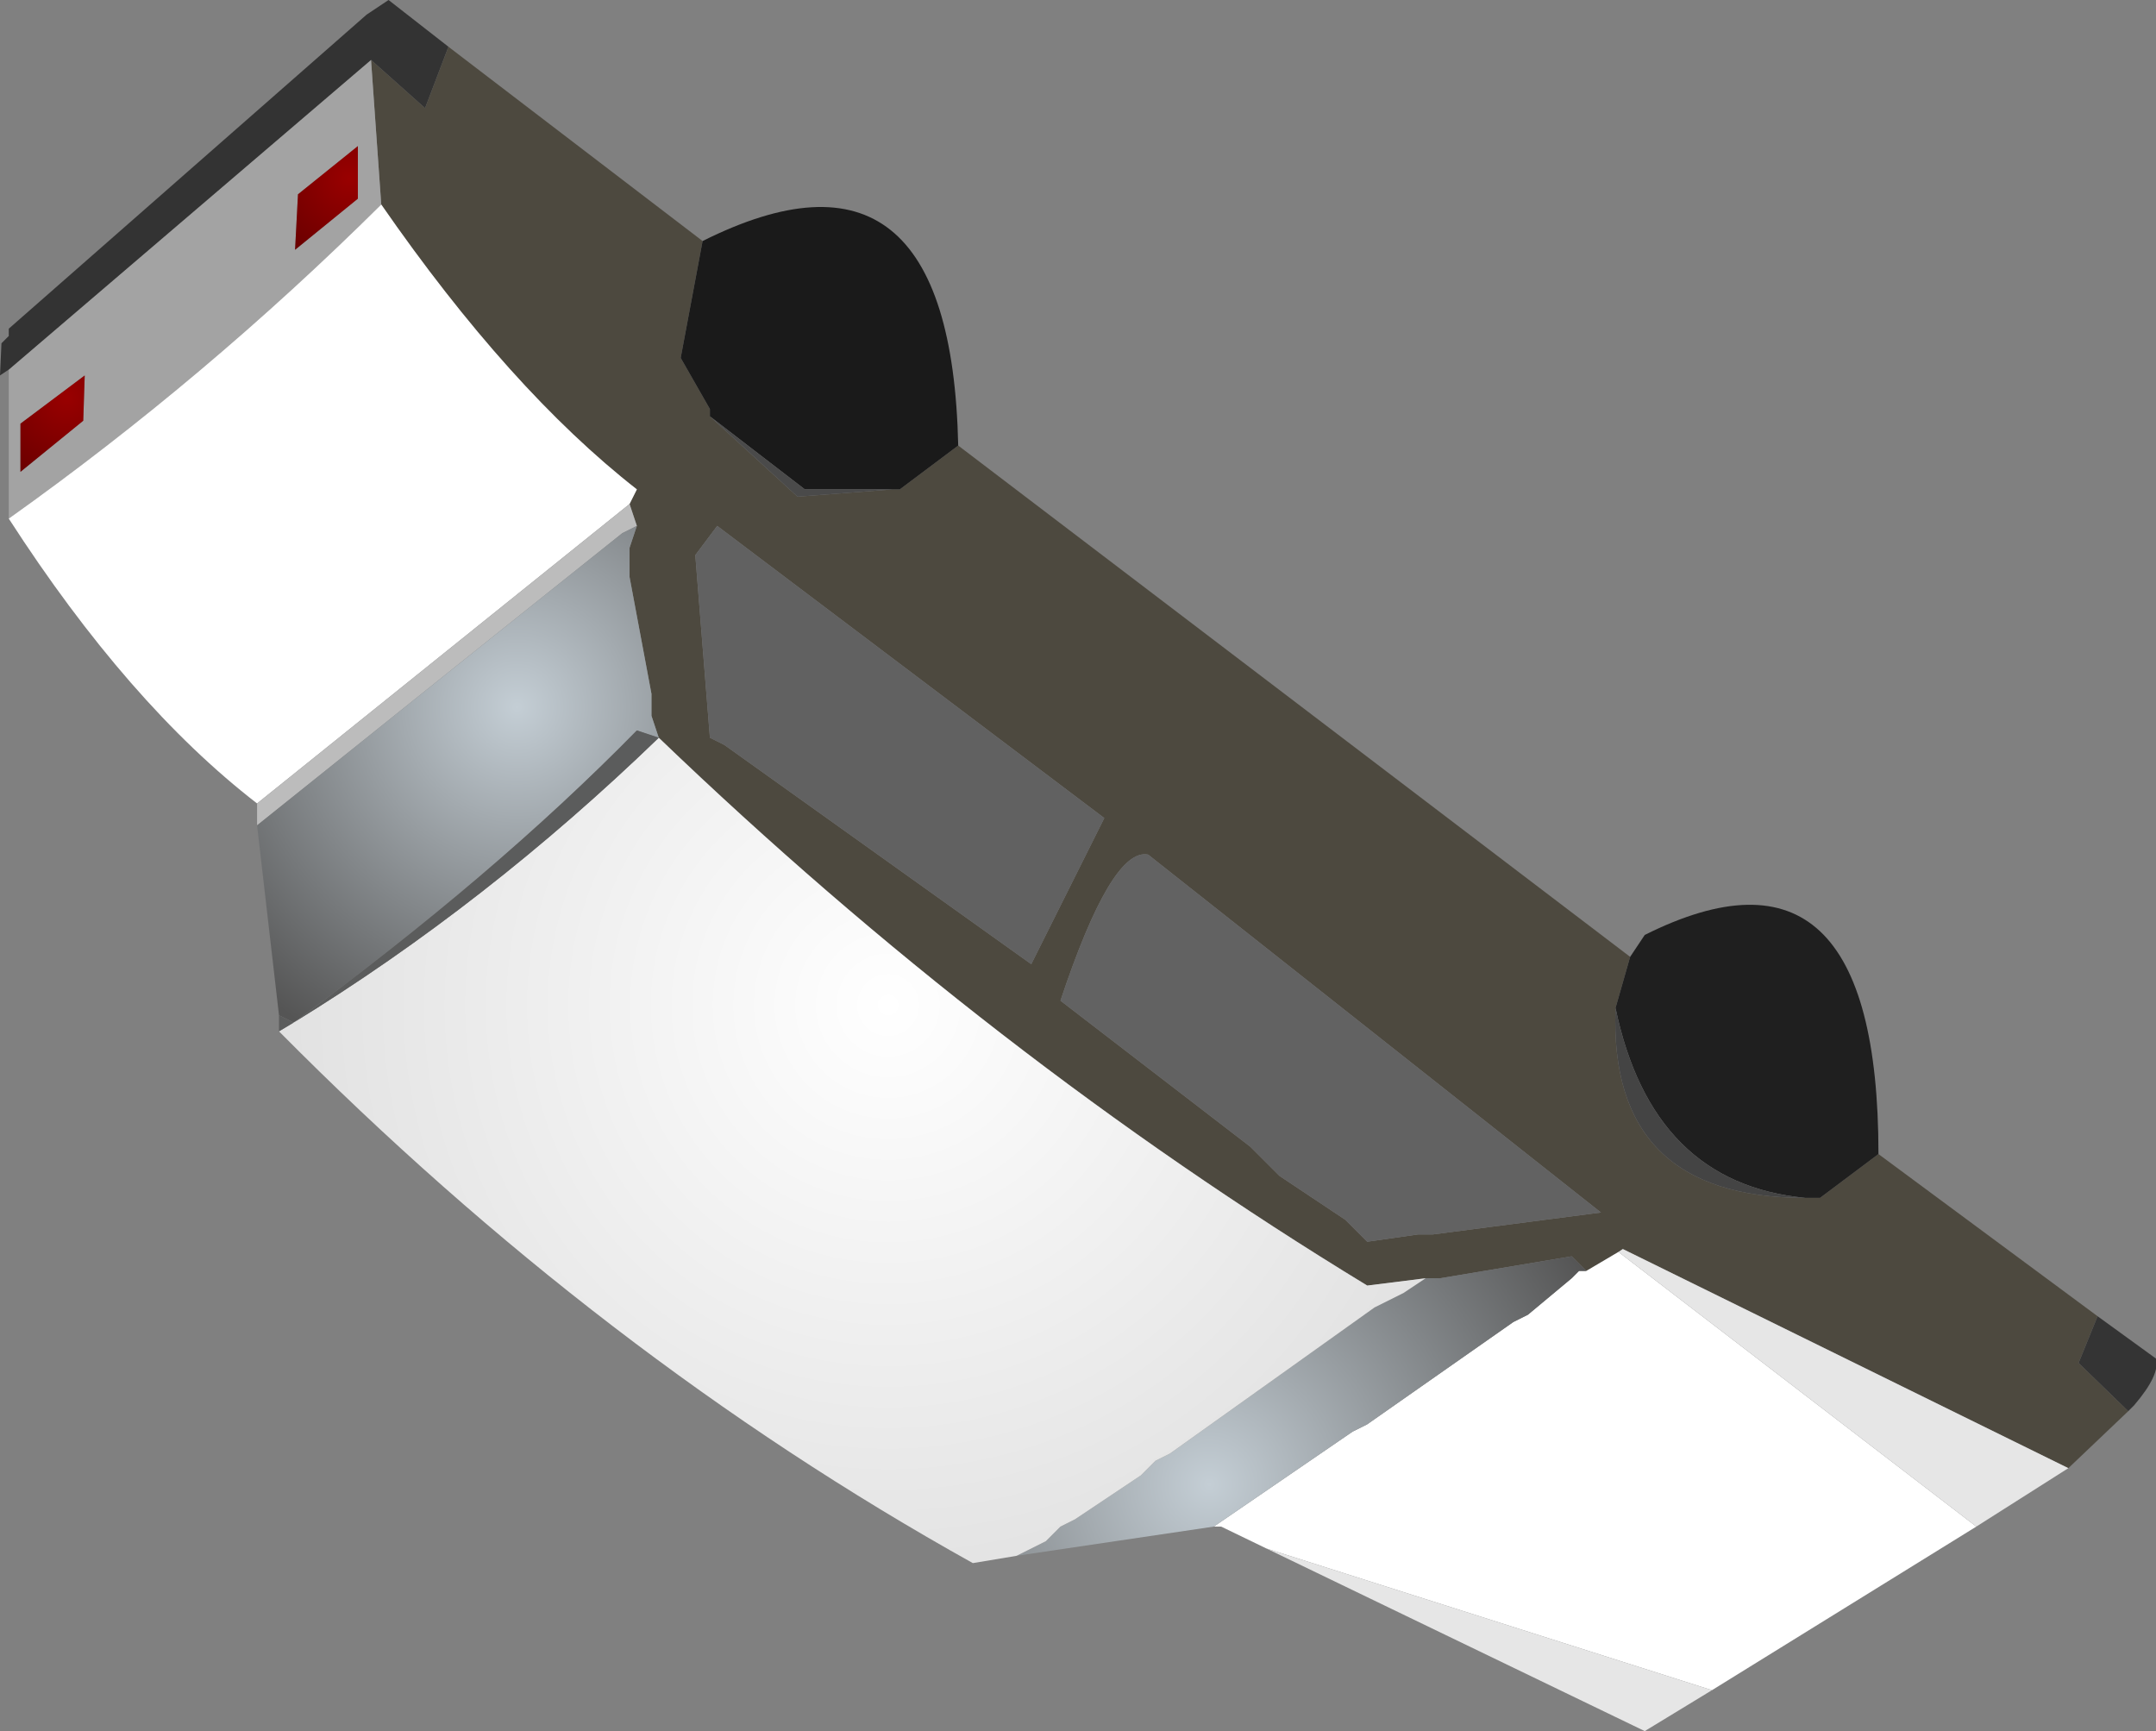 <?xml version="1.0" encoding="UTF-8" standalone="no"?>
<svg xmlns:ffdec="https://www.free-decompiler.com/flash" xmlns:xlink="http://www.w3.org/1999/xlink" ffdec:objectType="shape" height="59.25px" width="73.8px" xmlns="http://www.w3.org/2000/svg">
  <rect width="100%" height="100%" fill="#808080" stroke="none"/>
  <g transform="matrix(1.0, 0.0, 0.0, 1.0, 30.8, 37.0)">
    <path d="M-0.25 -20.25 L0.0 -20.25 2.0 -21.75 25.0 -4.25 24.5 -2.5 Q24.25 4.0 31.0 4.0 L31.5 4.0 33.5 2.5 41.0 8.05 40.35 9.65 42.05 11.3 40.0 13.25 24.75 5.75 24.6 5.85 23.5 6.5 23.0 6.0 18.5 6.75 18.0 6.75 16.0 7.0 Q3.1 -0.85 -8.25 -11.75 L-8.5 -12.5 -8.5 -13.25 -9.25 -17.25 -9.25 -18.25 -9.0 -19.0 -9.25 -19.75 -9.0 -20.25 Q-13.35 -23.65 -17.75 -30.0 L-18.1 -34.95 -16.25 -33.3 -15.45 -35.4 -6.75 -28.75 -7.5 -24.75 -6.5 -23.0 -6.5 -22.75 -3.5 -20.0 -0.25 -20.25 M7.0 -9.0 L-6.25 -19.0 -7.0 -18.0 -6.5 -11.75 -6.0 -11.5 4.5 -4.0 7.0 -9.0 M5.5 -2.75 L12.0 2.25 13.0 3.25 15.25 4.75 16.0 5.5 17.75 5.25 18.25 5.25 24.0 4.5 8.5 -7.75 Q7.25 -8.0 5.5 -2.75" fill="#4d493f" fill-rule="evenodd" stroke="none"/>
    <path d="M-18.1 -34.95 L-17.75 -30.0 Q-23.75 -24.05 -30.5 -19.25 L-30.5 -24.35 -18.1 -34.95 M-18.55 -30.2 L-18.55 -32.0 -20.6 -30.35 -20.7 -28.45 -18.55 -30.2 M-27.95 -22.6 L-27.9 -24.15 -30.1 -22.5 -30.1 -20.85 -27.95 -22.6" fill="#a3a3a3" fill-rule="evenodd" stroke="none"/>
    <path d="M-17.75 -30.0 Q-13.35 -23.65 -9.0 -20.25 L-9.25 -19.75 -22.0 -9.5 Q-26.4 -12.9 -30.5 -19.25 -23.75 -24.05 -17.75 -30.0 M23.5 6.5 L24.6 5.85 36.85 15.25 27.8 20.85 12.55 16.0 11.0 15.25 10.75 15.25 15.5 12.0 16.0 11.75 21.0 8.25 21.5 8.0 23.0 6.75 23.25 6.5 23.5 6.5" fill="#ffffff" fill-rule="evenodd" stroke="none"/>
    <path d="M2.0 -21.75 L0.0 -20.25 -0.25 -20.25 -3.25 -20.25 -6.5 -22.75 -6.5 -23.0 -7.5 -24.75 -6.75 -28.75 Q1.75 -33.0 2.0 -21.75" fill="#1a1a1a" fill-rule="evenodd" stroke="none"/>
    <path d="M-0.25 -20.25 L-3.5 -20.0 -6.5 -22.75 -3.25 -20.25 -0.25 -20.25" fill="#4a4a4a" fill-rule="evenodd" stroke="none"/>
    <path d="M-9.25 -19.75 L-9.0 -19.0 -9.5 -18.75 -22.0 -8.75 -22.0 -9.5 -9.25 -19.75" fill="#bcbcbc" fill-rule="evenodd" stroke="none"/>
    <path d="M7.0 -9.0 L4.5 -4.0 -6.0 -11.5 -6.5 -11.75 -7.0 -18.0 -6.25 -19.0 7.0 -9.0" fill="#616161" fill-rule="evenodd" stroke="none"/>
    <path d="M33.5 2.5 L31.5 4.0 31.0 4.0 Q25.75 3.5 24.5 -2.5 L25.0 -4.25 25.5 -5.0 Q33.5 -9.0 33.5 2.5" fill="#1f1f1f" fill-rule="evenodd" stroke="none"/>
    <path d="M31.0 4.0 Q24.25 4.0 24.5 -2.5 25.75 3.5 31.0 4.0" fill="#444444" fill-rule="evenodd" stroke="none"/>
    <path d="M5.5 -2.75 Q7.25 -8.0 8.5 -7.75 L24.0 4.5 18.25 5.25 17.75 5.25 16.0 5.5 15.25 4.75 13.0 3.25 12.0 2.25 5.5 -2.75" fill="#626262" fill-rule="evenodd" stroke="none"/>
    <path d="M42.05 11.3 L40.35 9.65 41.0 8.05 43.0 9.5 Q43.15 10.05 42.25 11.1 L42.05 11.3" fill="#343434" fill-rule="evenodd" stroke="none"/>
    <path d="M-9.0 -19.0 L-9.25 -18.25 -9.25 -17.25 -8.5 -13.25 -8.5 -12.5 -8.25 -11.75 -9.0 -12.0 Q-13.9 -7.0 -20.75 -2.0 L-21.25 -2.25 -22.0 -8.75 -9.5 -18.75 -9.0 -19.0" fill="url(#gradient0)" fill-rule="evenodd" stroke="none"/>
    <path d="M18.0 6.75 L18.5 6.75 23.0 6.0 23.5 6.5 23.25 6.5 23.0 6.75 21.5 8.0 21.0 8.25 16.0 11.75 15.5 12.0 10.75 15.25 4.0 16.25 5.0 15.75 5.5 15.25 6.0 15.0 8.25 13.5 8.75 13.0 9.25 12.75 16.25 7.75 17.25 7.25 18.0 6.75" fill="url(#gradient1)" fill-rule="evenodd" stroke="none"/>
    <path d="M-18.55 -30.2 L-20.7 -28.45 -20.6 -30.35 -18.55 -32.0 -18.55 -30.2" fill="url(#gradient2)" fill-rule="evenodd" stroke="none"/>
    <path d="M-27.95 -22.6 L-30.1 -20.85 -30.1 -22.5 -27.9 -24.15 -27.95 -22.6" fill="url(#gradient3)" fill-rule="evenodd" stroke="none"/>
    <path d="M-15.45 -35.4 L-16.25 -33.3 -18.1 -34.95 -30.5 -24.35 -30.8 -24.15 -30.75 -25.25 -30.5 -25.5 -30.5 -25.75 -18.25 -36.5 -17.5 -37.0 -15.45 -35.4" fill="#333333" fill-rule="evenodd" stroke="none"/>
    <path d="M-8.25 -11.75 Q3.1 -0.85 16.0 7.0 L18.0 6.75 17.25 7.25 16.25 7.75 9.25 12.75 8.75 13.0 8.25 13.5 6.0 15.0 5.5 15.25 5.0 15.75 4.0 16.25 2.5 16.5 Q-10.25 9.4 -21.25 -1.7 L-20.75 -2.0 Q-14.15 -6.05 -8.25 -11.75" fill="url(#gradient4)" fill-rule="evenodd" stroke="none"/>
    <path d="M24.6 5.85 L24.75 5.75 40.0 13.25 36.85 15.25 24.6 5.85 M12.55 16.0 L27.8 20.85 25.5 22.25 12.55 16.0" fill="#e6e6e6" fill-rule="evenodd" stroke="none"/>
    <path d="M-21.25 -1.7 L-21.25 -2.25 -20.75 -2.0 -21.25 -1.7 M-8.25 -11.75 Q-14.15 -6.05 -20.75 -2.0 -13.9 -7.0 -9.0 -12.0 L-8.25 -11.75" fill="#5b5c5c" fill-rule="evenodd" stroke="none"/>
  </g>
  <defs>
    <radialGradient cx="0" cy="0" gradientTransform="matrix(0.016, 0.0, 0.0, 0.016, -13.1, -12.8)" gradientUnits="userSpaceOnUse" id="gradient0" r="819.2" spreadMethod="pad">
      <stop offset="0.0" stop-color="#c4ced5"/>
      <stop offset="1.0" stop-color="#555555"/>
    </radialGradient>
    <radialGradient cx="0" cy="0" gradientTransform="matrix(0.018, 0.0, 0.0, 0.018, 10.6, 13.8)" gradientUnits="userSpaceOnUse" id="gradient1" r="819.2" spreadMethod="pad">
      <stop offset="0.0" stop-color="#c4ced5"/>
      <stop offset="1.0" stop-color="#555555"/>
    </radialGradient>
    <radialGradient cx="0" cy="0" gradientTransform="matrix(0.004, 0.0, 0.0, 0.004, -18.85, -30.9)" gradientUnits="userSpaceOnUse" id="gradient2" r="819.2" spreadMethod="pad">
      <stop offset="0.0" stop-color="#990000"/>
      <stop offset="1.0" stop-color="#660000"/>
    </radialGradient>
    <radialGradient cx="0" cy="0" gradientTransform="matrix(0.004, 0.0, 0.0, 0.004, -28.5, -23.4)" gradientUnits="userSpaceOnUse" id="gradient3" r="819.2" spreadMethod="pad">
      <stop offset="0.0" stop-color="#990000"/>
      <stop offset="1.0" stop-color="#660000"/>
    </radialGradient>
    <radialGradient cx="0" cy="0" gradientTransform="matrix(0.025, 0.0, 0.0, 0.025, -0.4, -2.6)" gradientUnits="userSpaceOnUse" id="gradient4" r="819.2" spreadMethod="pad">
      <stop offset="0.0" stop-color="#ffffff"/>
      <stop offset="1.0" stop-color="#e2e2e2"/>
    </radialGradient>
  </defs>
</svg>
